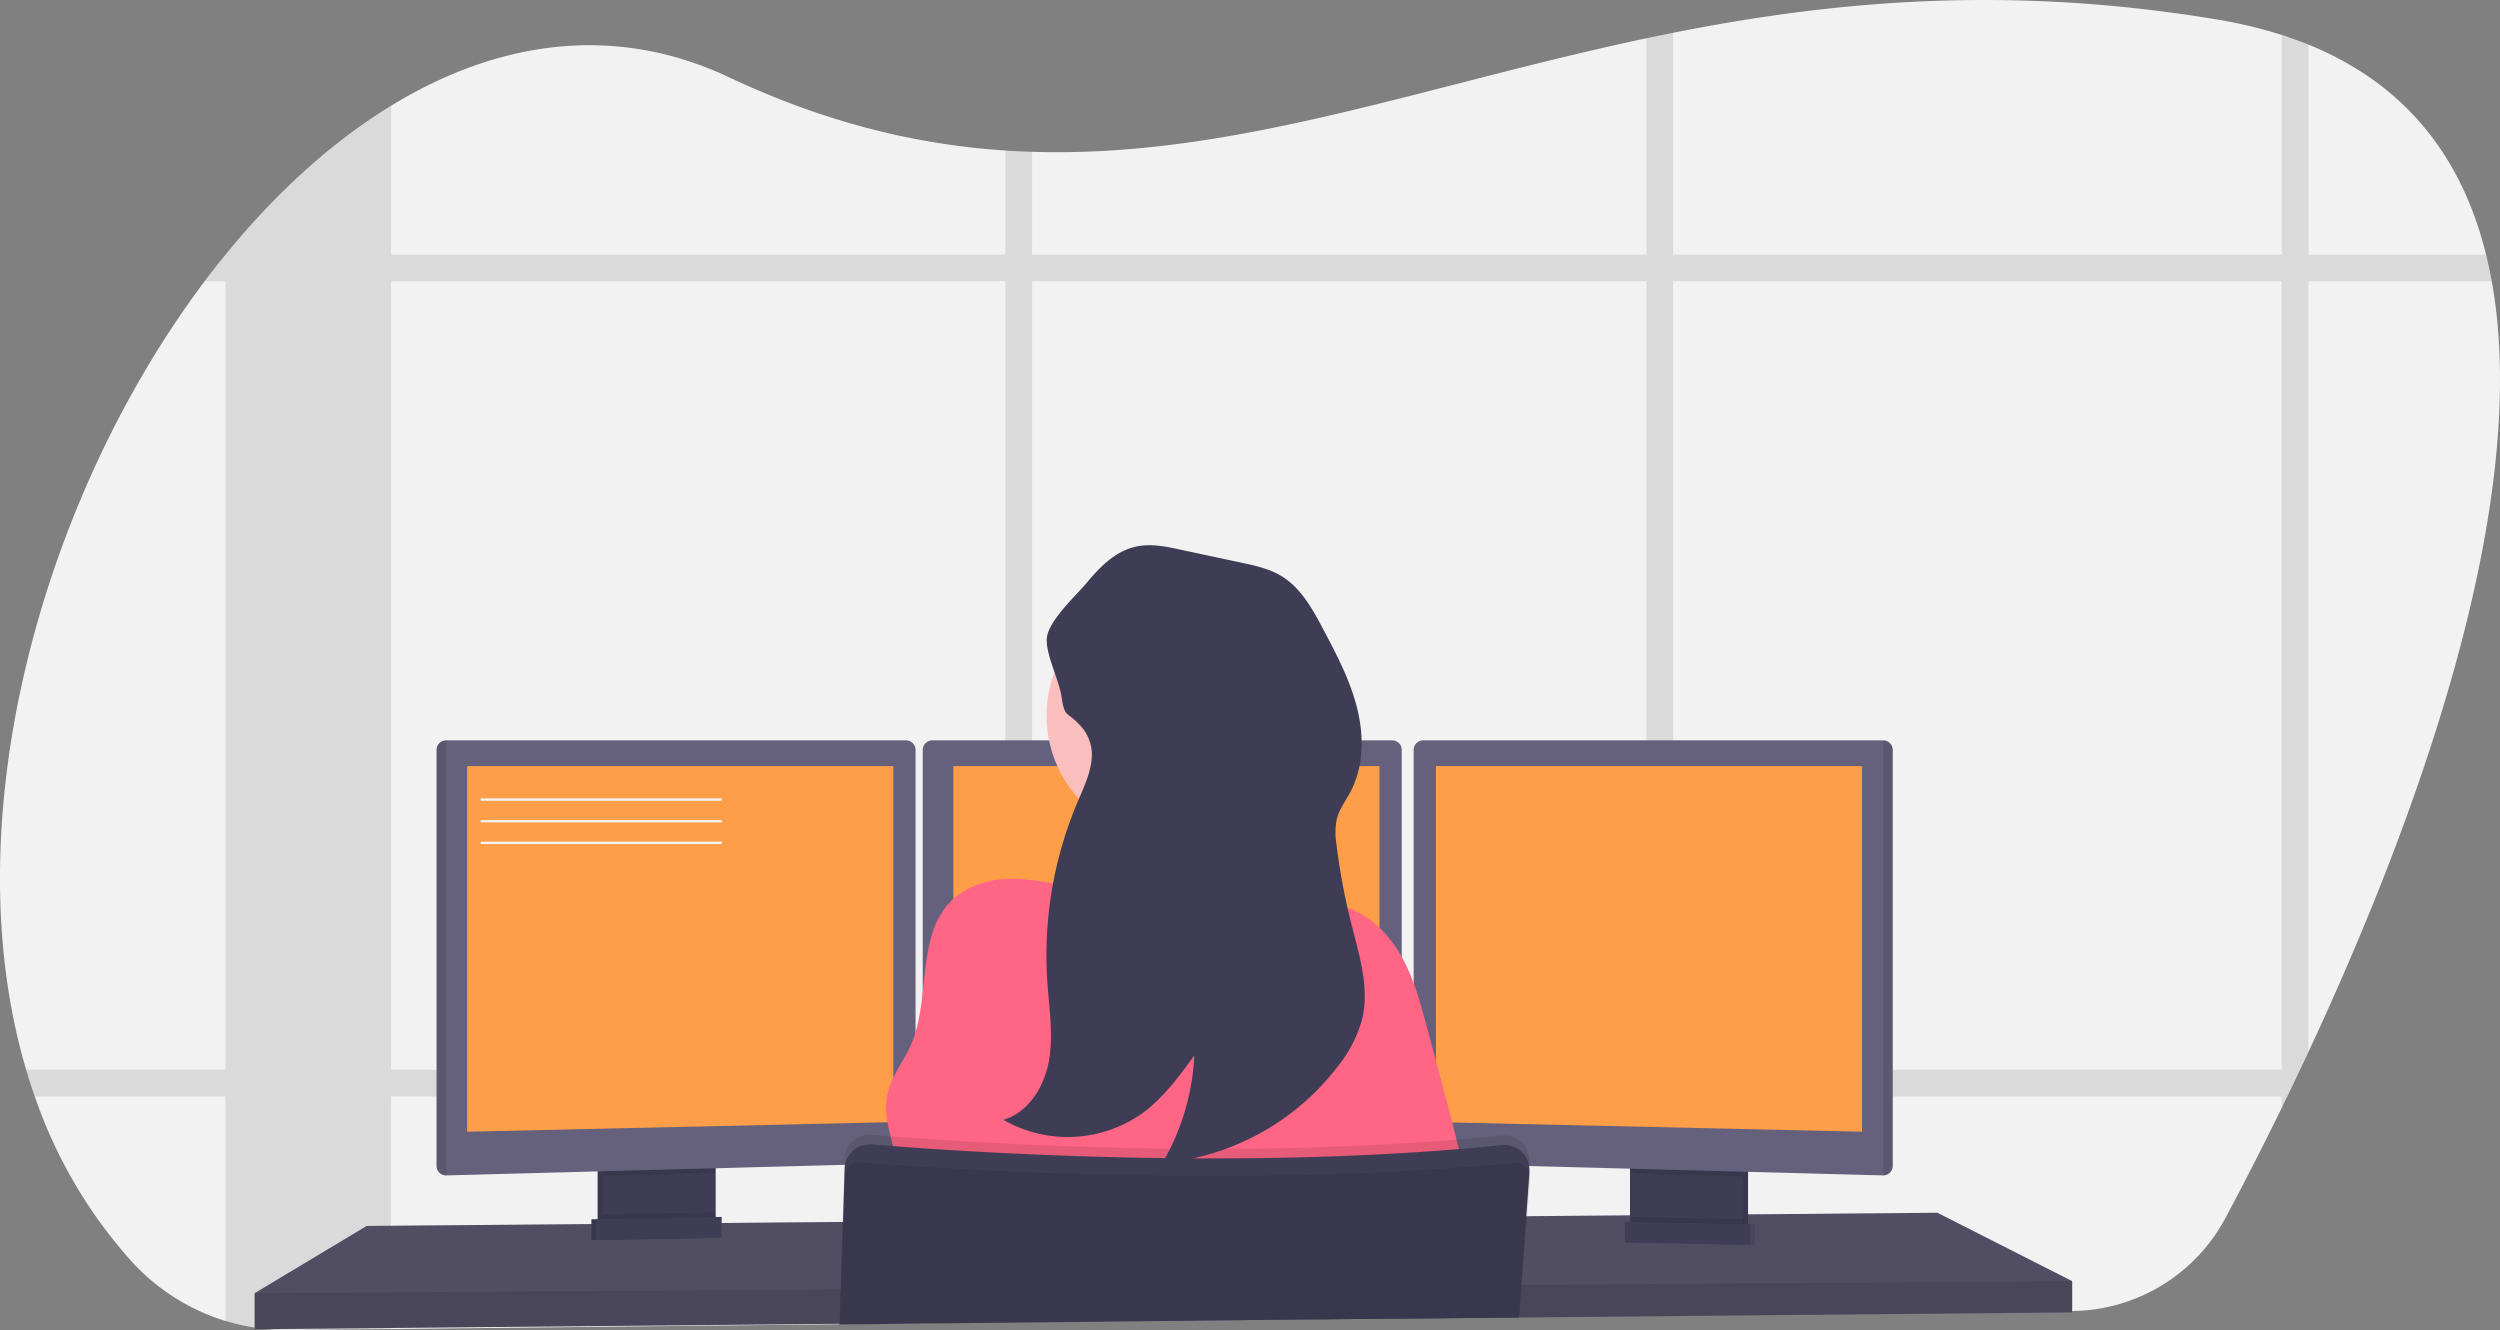 <svg xmlns="http://www.w3.org/2000/svg" width="628.608" height="334.529" viewBox="0 0 628.608 334.529"><rect x="0" y="0" width="628.608" height="334.529" fill="#808080" stroke="none"/><g id="Automation" transform="translate(-0.011 -0.035)"><path id="Path_12740" data-name="Path 12740" d="M659.78,437.467q-1.05,2.264-2.095,4.467-1.63,3.423-3.218,6.713c-.471.972-.942,1.926-1.4,2.88-5.192,10.607-10.039,19.988-14.157,27.7a44.2,44.2,0,0,1-38.521,23.363l-91.55,1h-.966l-7.848.085-6.713.072-20.586.223h-.833l-10.48.115h-.32l-64.595.7-57.658.6-6.707.072-41.655.453h-.048l-27.015.29h-.29l-85.422.924-25.554.278a53.118,53.118,0,0,1-6.514-.326h0c-.737-.085-1.473-.181-2.2-.3a52.75,52.75,0,0,1-30.963-16.626A120.464,120.464,0,0,1,88.1,448.647q-1.165-3.314-2.173-6.713c-18.6-62.874,4.075-143.992,44.884-198.276q2.566-3.4,5.216-6.641l.042-.048c12.551-15.406,26.623-28.277,41.612-37.429,26.562-16.245,55.992-20.821,84.939-7.184,24.492,11.543,47.359,16.97,69.527,18.443,2.24.145,4.479.254,6.707.32,50.849,1.6,98.5-16.722,154.466-28.548,2.228-.471,4.461-.936,6.713-1.376,39.922-7.945,84.209-12.134,136.875-3.326a114.152,114.152,0,0,1,16.155,3.864q3.483,1.123,6.713,2.415c25.138,10.227,38.847,29.122,44.673,52.8q.827,3.3,1.431,6.707C716.213,300.6,685.962,381.39,659.78,437.467Z" transform="translate(-79.34 -172.91)" fill="#f2f2f2"></path><path id="Path_12741" data-name="Path 12741" d="M383.706,447.338a57.476,57.476,0,0,1-1.129,6.713h56.566v-6.713Zm-47.239,37.918,6.707-.054V468.618c-2.3-.1-4.54-.205-6.707-.314ZM195.856,447.338v6.713H315.688v-6.713ZM708.8,242.373H664.126V189.556q-3.23-1.31-6.713-2.415v55.232H504.353V186.58c-2.252.441-4.485.906-6.713,1.376v54.417H343.174V216.5c-2.228-.066-4.467-.175-6.707-.32v26.188H182V204.944c-14.99,9.152-29.062,22.023-41.612,37.429h-.042v.048q-2.656,3.26-5.216,6.641h5.216V447.338H90.24q1,3.4,2.173,6.713H140.34v56.517a52.526,52.526,0,0,0,7.365,1.684c.73.115,1.467.211,2.2.3h0a53.119,53.119,0,0,0,6.514.326l25.554-.278V454.039h154.49v56.874l6.707-.072V454.051H497.64V509.2l6.713-.072V454.051H657.383v2.88c.459-.954.93-1.908,1.4-2.88q1.588-3.29,3.218-6.713,1.044-2.2,2.095-4.467V249.086H710.23Q709.62,245.651,708.8,242.373ZM182,447.338V249.062H336.467V447.338Zm161.185,0V249.062H497.64V447.338Zm314.209,0H504.353V249.062H657.383Z" transform="translate(-83.656 -178.314)" opacity="0.1"></path><path id="Path_12742" data-name="Path 12742" d="M563.083,522.355V530.2l-91.713.845-.978.018-34.857.32-.833.012-10.595.091h-.314l-64.583.6-106.014.984h-.091l-26.955.254-.29.006-119.772,1.1v-9.055l28.162-16.9L190.758,508l1.207-.006.4-.006,1.207-.018,27.13-.223,1.213-.006.386-.006,1.207-.006,8.7-.072.229-.006,21.461-.181h.175l167.464-1.413,4.1-.03h.411l3.127-.03,22.729-.187,1.207-.018,1.117-.012h.58l7.069-.054,1.4-.018,1.877-.012,5.886-.054,9.339-.078,1.207-.012,2.1-.012h.392l45.1-.386Z" transform="translate(-42.04 -200.182)" fill="#65617d"></path><path id="Path_12743" data-name="Path 12743" d="M563.083,522.355V530.2l-91.713.845-.978.018-34.857.32-.833.012-10.595.091h-.314l-64.583.6-106.014.984h-.091l-26.955.254-.29.006-119.772,1.1v-9.055l28.162-16.9L190.758,508l1.207-.006.4-.006,1.207-.018,27.13-.223,1.213-.006.386-.006,1.207-.006,8.7-.072.229-.006,21.461-.181h.175l167.464-1.413,4.1-.03h.411l3.127-.03,22.729-.187,1.207-.018,1.117-.012h.58l7.069-.054,1.4-.018,1.877-.012,5.886-.054,9.339-.078,1.207-.012,2.1-.012h.392l45.1-.386Z" transform="translate(-42.04 -200.182)" opacity="0.2"></path><path id="Path_12744" data-name="Path 12744" d="M356.746,656.57v14.784a3.7,3.7,0,0,1-2.113,3.344,3.622,3.622,0,0,1-1.509.362l-21.069.447a3.621,3.621,0,0,1-1.63-.344,3.694,3.694,0,0,1-2.155-3.363V656.57Z" transform="translate(-177.989 -364.575)" fill="#3f3d56"></path><path id="Path_12745" data-name="Path 12745" d="M356.746,656.57v14.784a3.7,3.7,0,0,1-2.113,3.344,3.622,3.622,0,0,1-1.509.362l-21.069.447a3.621,3.621,0,0,1-1.63-.344,3.694,3.694,0,0,1-2.155-3.363V656.57Z" transform="translate(-177.989 -364.575)" opacity="0.1"></path><path id="Path_12746" data-name="Path 12746" d="M358.746,656.57v14.784a3.7,3.7,0,0,1-2.113,3.344,3.621,3.621,0,0,1-1.509.362l-21.069.447a3.621,3.621,0,0,1-1.63-.344,3.7,3.7,0,0,1-2.155-3.363V656.57Z" transform="translate(-178.782 -364.575)" fill="#3f3d56"></path><rect id="Rectangle_859" data-name="Rectangle 859" width="28.476" height="19.016" transform="translate(411.069 291.989)" fill="#3f3d56"></rect><rect id="Rectangle_860" data-name="Rectangle 860" width="28.476" height="19.016" transform="translate(411.069 291.989)" opacity="0.1"></rect><rect id="Rectangle_861" data-name="Rectangle 861" width="28.476" height="19.016" transform="translate(409.861 291.989)" fill="#3f3d56"></rect><path id="Path_12747" data-name="Path 12747" d="M279.4,483.65v3l-28.476.761V483.65Z" transform="translate(-99.438 -191.661)" opacity="0.1"></path><path id="Path_12748" data-name="Path 12748" d="M381.626,483.7V585.245a2.415,2.415,0,0,1-2.324,2.385l-115.7,3.079h-.03a2.415,2.415,0,0,1-2.385-2.385V483.7a2.415,2.415,0,0,1,2.385-2.385H379.242a2.415,2.415,0,0,1,2.385,2.385Z" transform="translate(-151.405 -295.122)" fill="#65617d"></path><path id="Path_12749" data-name="Path 12749" d="M263.6,481.32V590.709h-.03a2.415,2.415,0,0,1-2.385-2.385V483.7a2.415,2.415,0,0,1,2.385-2.385Z" transform="translate(-151.405 -295.122)" opacity="0.1"></path><path id="Path_12750" data-name="Path 12750" d="M194.59,319.15H301.745v89.5L194.59,411.062Z" transform="translate(-77.114 -126.468)" fill="#ff9e48"></path><path id="Path_12751" data-name="Path 12751" d="M707.4,483.65v3.87l-28.476-.761V483.65Z" transform="translate(-269.059 -191.661)" opacity="0.1"></path><path id="Path_12752" data-name="Path 12752" d="M788.61,483.7V588.324a2.415,2.415,0,0,1-2.415,2.385h0L670.474,587.63a2.415,2.415,0,0,1-2.324-2.385V483.7a2.415,2.415,0,0,1,2.385-2.385H786.2A2.415,2.415,0,0,1,788.61,483.7Z" transform="translate(-312.687 -295.122)" fill="#65617d"></path><path id="Path_12753" data-name="Path 12753" d="M866.1,483.7v104.62a2.415,2.415,0,0,1-2.415,2.385h0V481.32h0A2.415,2.415,0,0,1,866.1,483.7Z" transform="translate(-390.182 -295.122)" opacity="0.1"></path><path id="Path_12754" data-name="Path 12754" d="M705.245,319.15H598.09v89.5l107.155,2.415Z" transform="translate(-237.025 -126.468)" fill="#ff9e48"></path><path id="Path_12755" data-name="Path 12755" d="M584.126,483.7V585.245a2.415,2.415,0,0,1-2.324,2.385l-115.7,3.079h0a2.415,2.415,0,0,1-2.415-2.385V483.7a2.415,2.415,0,0,1,2.385-2.385H581.742A2.415,2.415,0,0,1,584.126,483.7Z" transform="translate(-231.657 -295.122)" fill="#65617d"></path><path id="Path_12756" data-name="Path 12756" d="M397.09,319.15H504.245v89.5L397.09,411.062Z" transform="translate(-157.366 -126.468)" fill="#ff9e48"></path><path id="Path_12757" data-name="Path 12757" d="M563.083,533.65V541.5l-91.713.845-.978.018-34.857.32-.833.012-10.595.091h-.314l-64.583.6-106.014.984h-.091l-26.955.254-.29.006-119.772,1.1v-9.055l122.253-.8h.29l24.745-.169h.115l170.893-1.129h.175l.1-.006h.284l2.892-.018h.881l44.969-.3,2.656-.012.592-.006Z" transform="translate(-42.04 -211.477)" opacity="0.1"></path><circle id="Ellipse_158" data-name="Ellipse 158" cx="30.987" cy="30.987" r="30.987" transform="translate(263.171 149.017)" fill="#fbbebe"></circle><path id="Path_12758" data-name="Path 12758" d="M582.019,506.465s-60.067,7.244-54.332,0c2.077-2.62,2.65-10.383,2.535-19.228-.036-2.686-.133-5.469-.272-8.24-.664-13.281-2.264-26.261-2.264-26.261s52.521-24.751,46.484-5.131c-2.415,7.926-1.624,19.059.211,29.508.537,3.049,1.159,6.037,1.811,8.874a208.054,208.054,0,0,0,5.826,20.477Z" transform="translate(-256.867 -278.763)" fill="#fbbebe"></path><path id="Path_12759" data-name="Path 12759" d="M529.071,543.219c6.948-1.286,14.307-3.622,20.845-.93,1.721.706,3.3,1.739,5.065,2.33s3.695.736,5.53,1.153c6.447,1.461,11.675,6.369,15.032,12.074s5.1,12.158,6.8,18.545l4.166,15.593c3.622,13.553,7.244,27.22,8.083,41.232a1471.476,1471.476,0,0,1-151.43.863c3.284-6.242,6.641-12.865,6.363-19.922s-4.341-14.018-2.874-20.972c.936-4.431,3.966-8.083,5.82-12.207,5.282-11.784,1.171-27.643,10.456-36.614,4.178-4.033,10.263-5.56,16.076-5.367,7.413.247,15,2.56,22.337,3.689C510.731,544.113,519.605,544.958,529.071,543.219Z" transform="translate(-223.521 -317.975)" fill="#ff6584"></path><path id="Path_12760" data-name="Path 12760" d="M602.471,652.558l-.06.863v.06l-.1,1.388-.8,11.174-.972,13.462-.278,3.791-.6,8.114v.1l-64.595.6-106,1.147v.507h-.085V693.1l.272-8.669.519-16.94.447-14.362.042-1.431a6.357,6.357,0,0,1,6.894-6.139c2.849.241,6.55.537,10.975.851l1.811.133c25.554,1.775,72.781,4.069,120.436,1.207,1-.054,2.01-.115,3.018-.187,7.389-.465,14.772-1.062,22.083-1.811a6.357,6.357,0,0,1,7,6.779Z" transform="translate(-217.898 -360.201)" opacity="0.1"></path><path id="Path_12761" data-name="Path 12761" d="M429.08,695.369v-.507l106.02-1.153,64.595-.6h.181V693l.6-8.114.26-3.622.99-13.649.779-10.806v-.266a6.409,6.409,0,0,0-.066-1.491.179.179,0,0,0,0-.06,6.272,6.272,0,0,0-1.207-2.8,6.363,6.363,0,0,0-5.687-2.415c-7.311.749-14.694,1.346-22.083,1.811-1.008.072-2.016.133-3.018.187-47.655,2.831-94.882.537-120.436-1.207l-1.811-.133c-4.425-.314-8.126-.6-10.975-.851a6.363,6.363,0,0,0-6.785,5.15,6.641,6.641,0,0,0-.109.99l-.411,13.378-.561,16.946-.266,8.669v.676Z" transform="translate(-217.941 -361.798)" fill="#3f3d56"></path><path id="Path_12762" data-name="Path 12762" d="M602.707,661.366l-.743,9.255-1.1,13.794-.278,3.453-.6,7.733-.036.386v.1h0l-.091.893.066-.893h-.175l-64.595.6L429.11,697.841v-.169l.3-8.669.6-16.94L430.4,660.8a3.839,3.839,0,0,1,1.847-3.169,3.773,3.773,0,0,1,2.282-.543c1.268.1,2.825.223,4.642.356,2.952.217,6.592.471,10.83.737,7.848.5,17.694,1.026,28.977,1.461,31.392,1.207,73.771,1.612,114.025-1.914,1.811-.157,3.682-.332,5.512-.507a3.779,3.779,0,0,1,2.1.4,3.11,3.11,0,0,1,.519.326,3.707,3.707,0,0,1,1.207,1.485,2.153,2.153,0,0,1,.151.368A3.791,3.791,0,0,1,602.707,661.366Z" transform="translate(-217.953 -364.777)" opacity="0.1"></path><path id="Path_12763" data-name="Path 12763" d="M358.746,677.87V679.8a3.7,3.7,0,0,1-2.113,3.344l-24.208.465a3.7,3.7,0,0,1-2.155-3.363v-1.811Z" transform="translate(-178.782 -373.017)" opacity="0.1"></path><path id="Path_12764" data-name="Path 12764" d="M277.883,512.134l-31.543.6V507.5l31.543-.6Z" transform="translate(-97.623 -200.876)" fill="#3f3d56"></path><path id="Path_12765" data-name="Path 12765" d="M277.883,512.134l-31.543.6V507.5l31.543-.6Z" transform="translate(-97.623 -200.876)" opacity="0.1"></path><path id="Path_12766" data-name="Path 12766" d="M279.883,512.134l-31.543.6V507.5l31.543-.6Z" transform="translate(-98.415 -200.876)" fill="#3f3d56"></path><path id="Path_12767" data-name="Path 12767" d="M758.56,679.87V681.8a3.7,3.7,0,0,0,2.113,3.344l24.208.465a3.7,3.7,0,0,0,2.155-3.363v-1.811Z" transform="translate(-348.517 -373.809)" opacity="0.1"></path><path id="Path_12768" data-name="Path 12768" d="M678.72,514.134l31.543.6V509.5l-31.543-.6Z" transform="translate(-268.979 -201.668)" opacity="0.1"></path><path id="Path_12769" data-name="Path 12769" d="M676.72,514.134l31.543.6V509.5l-31.543-.6Z" transform="translate(-268.187 -201.668)" fill="#3f3d56"></path><path id="Path_12770" data-name="Path 12770" d="M519.53,452.407c.048,4.226-1.908,8.21-3.568,12.116a98.7,98.7,0,0,0-7.643,45.1c.441,6.641,1.557,13.281.441,19.861s-5.089,13.142-11.47,15.032a32.468,32.468,0,0,0,34.869-1.606c5.306-3.864,9.261-9.255,13.13-14.555a59.077,59.077,0,0,1-8.035,27.015,62.44,62.44,0,0,0,44.377-24.643A32.324,32.324,0,0,0,587.5,519.12c1.865-7.848-.736-16-2.723-23.846a160.609,160.609,0,0,1-3.725-19.922,17.726,17.726,0,0,1,.06-6.46c.6-2.457,2.216-4.534,3.4-6.773,3.381-6.363,3.459-14.066,1.727-21.057s-5.125-13.438-8.488-19.807c-2.693-5.107-5.614-10.45-10.54-13.45-3.079-1.871-6.641-2.65-10.19-3.4l-15.316-3.278c-3.35-.718-6.8-1.437-10.184-.912-5.717.893-9.744,5.023-13.281,9.261-2.771,3.3-9.544,9.484-10.021,13.8-.435,3.978,3.079,10.643,3.676,14.839.785,5.433,1.34,3.622,4.407,6.954A10.721,10.721,0,0,1,519.53,452.407Z" transform="translate(-244.973 -262.907)" fill="#3f3d56"></path><path id="Path_12771" data-name="Path 12771" d="M339.929,506.1H279.8a.3.3,0,0,1,0-.6h60.128a.3.3,0,1,1,0,.6Z" transform="translate(-158.661 -304.705)" fill="#f2f2f2"></path><path id="Path_12772" data-name="Path 12772" d="M339.929,515.1H279.8a.3.3,0,1,1,0-.6h60.128a.3.3,0,1,1,0,.6Z" transform="translate(-158.661 -308.272)" fill="#f2f2f2"></path><path id="Path_12773" data-name="Path 12773" d="M339.929,524.1H279.8a.3.3,0,1,1,0-.6h60.128a.3.3,0,1,1,0,.6Z" transform="translate(-158.661 -311.838)" fill="#f2f2f2"></path></g></svg>